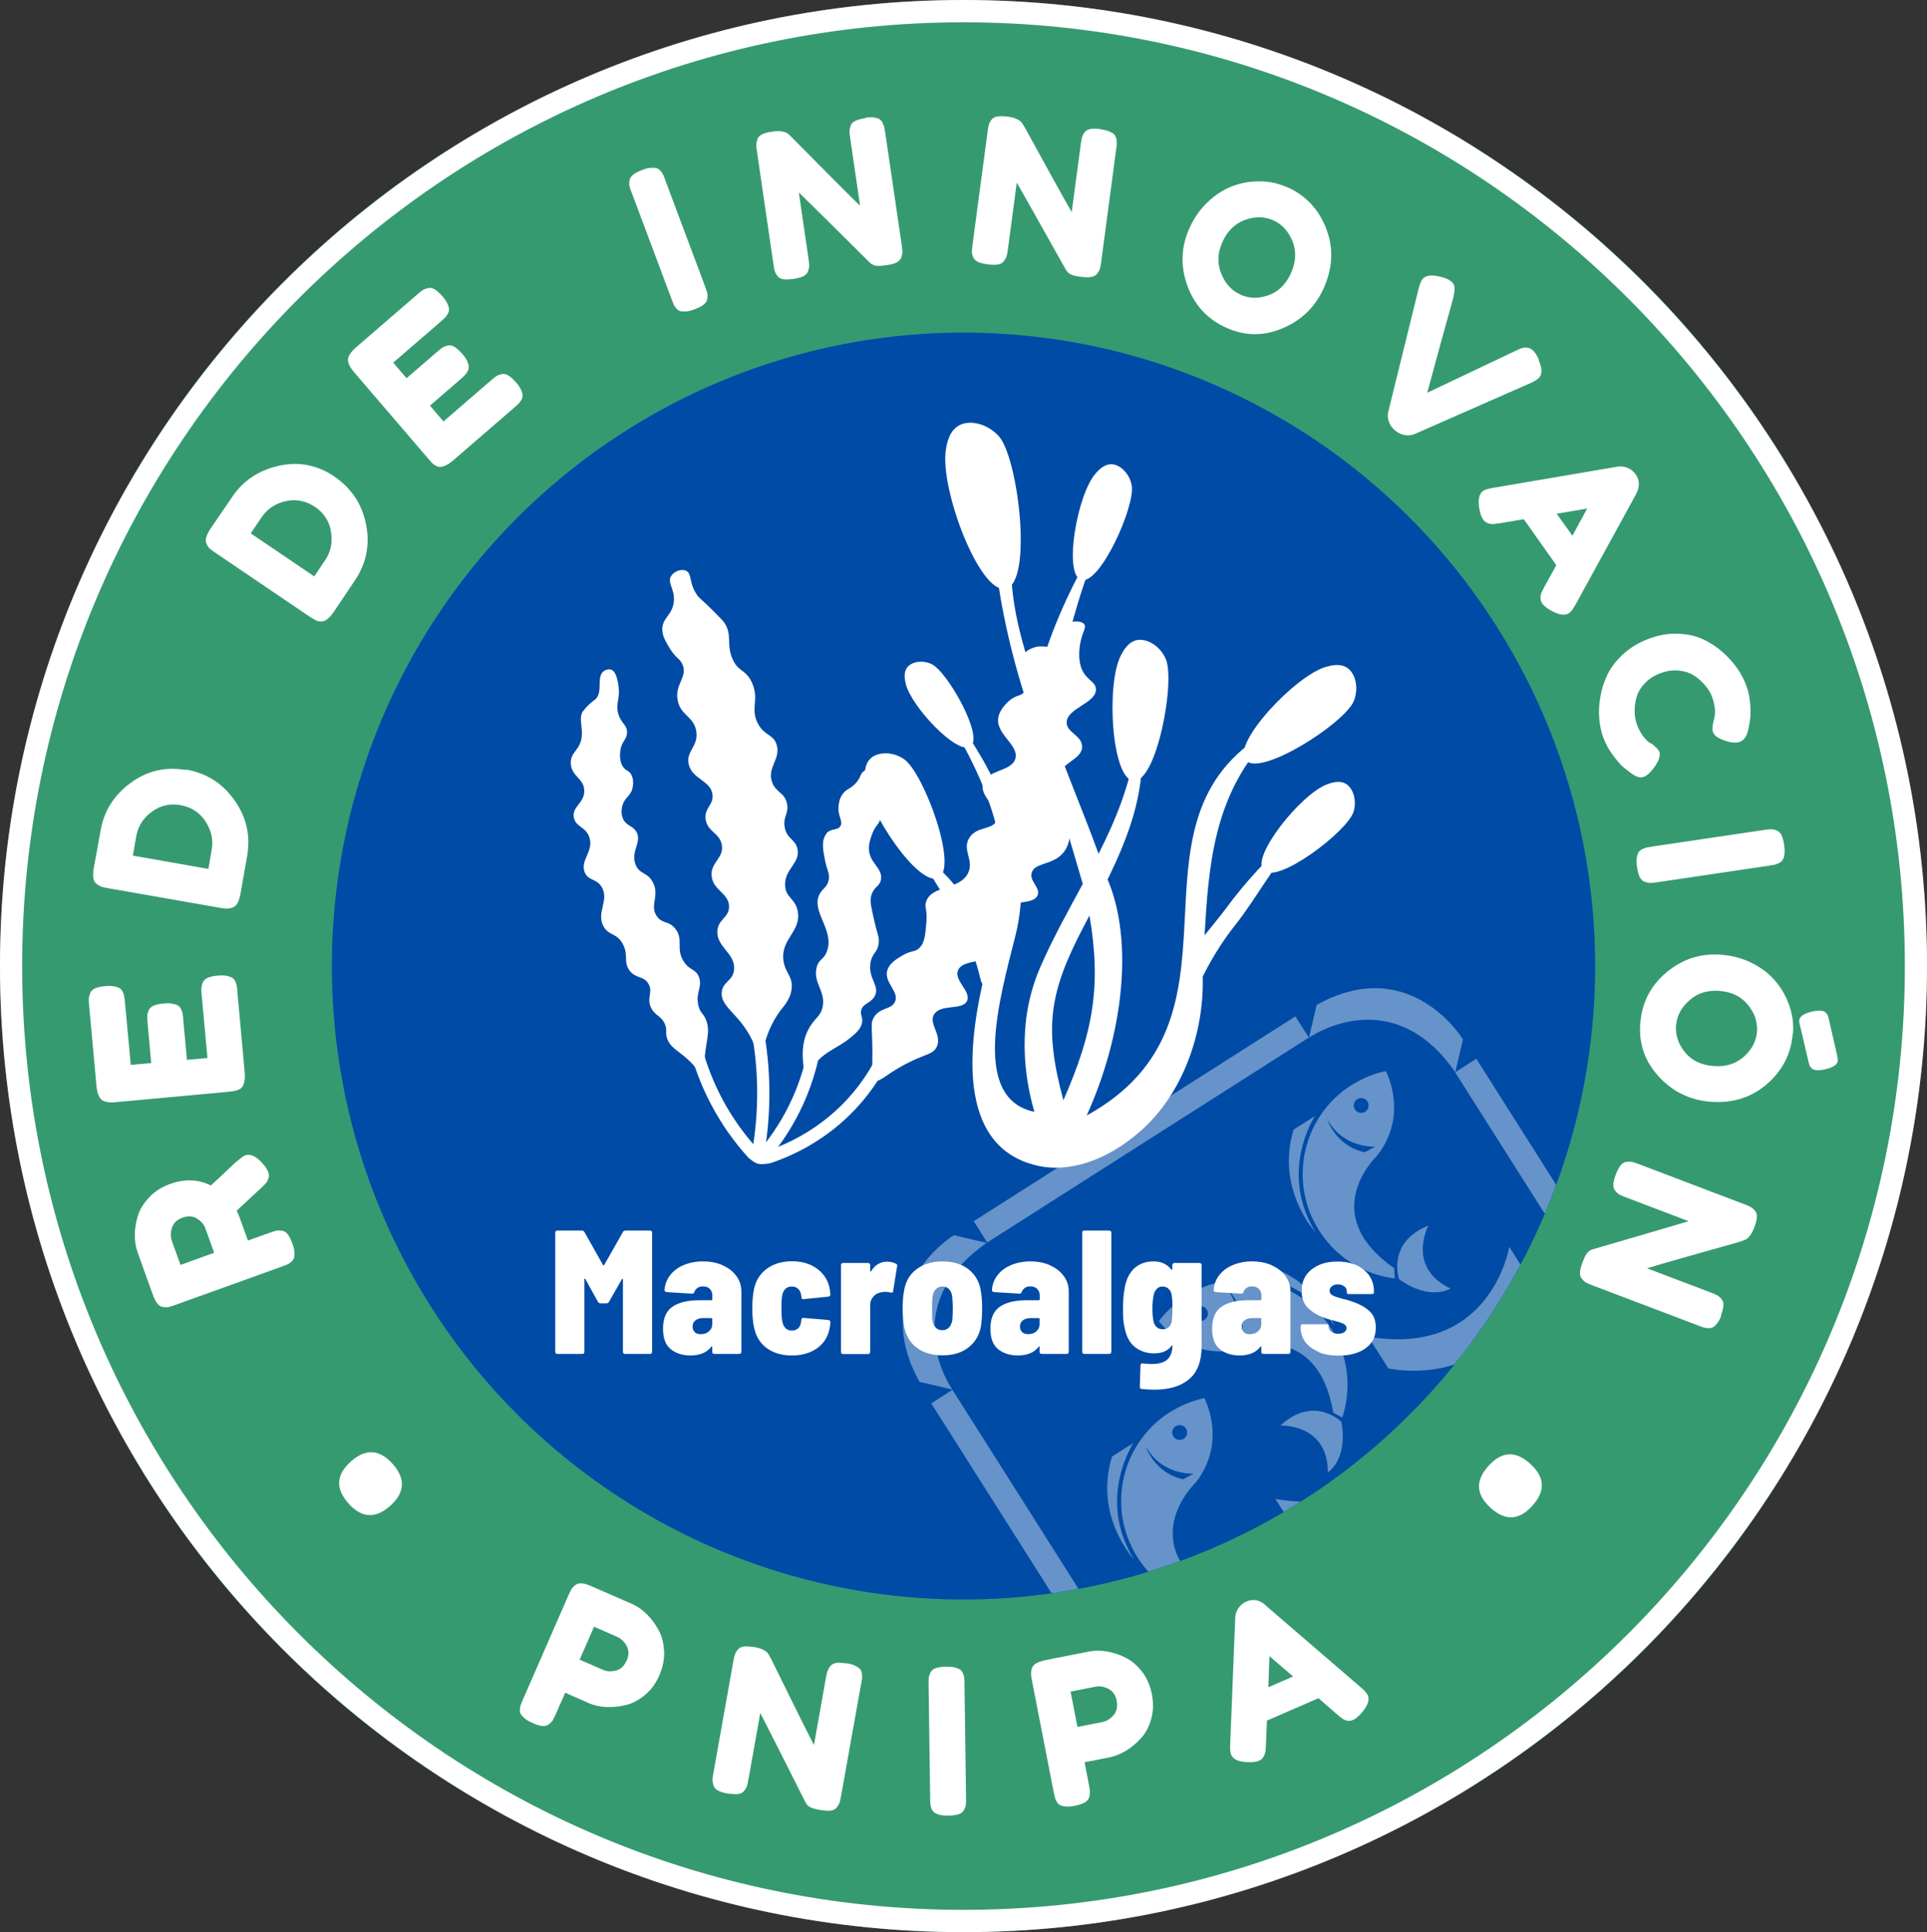 <?xml version="1.0" encoding="UTF-8"?><svg id="Capa_2" xmlns="http://www.w3.org/2000/svg" xmlns:xlink="http://www.w3.org/1999/xlink" viewBox="0 0 137.5 137.84"><rect x="0" y="0" width="137.5" height="137.84" fill="#333333" stroke="none"/><defs><style>.cls-1{fill:#00a397;}.cls-2{fill:#fff;}.cls-3{opacity:.4;}.cls-4{clip-path:url(#clippath);}.cls-5{fill:#369a71;}.cls-6{fill:#004ba5;}</style><clipPath id="clippath"><ellipse class="cls-6" cx="68.75" cy="68.92" rx="45.07" ry="45.19"/></clipPath></defs><g id="Capa_1-2"><g><ellipse class="cls-5" cx="68.75" cy="68.92" rx="68.75" ry="68.92"/><g><g><g><path class="cls-2" d="M16.88,82.88c.28-.25,.49-.41,.63-.46,.35-.12,.74,.05,1.18,.53,.23,.25,.38,.47,.45,.67,.06,.15,.06,.3,.01,.45-.05,.15-.1,.26-.18,.34-.07,.08-.19,.2-.35,.35-.38,.36-.96,.9-1.73,1.61l.18,.41,.62,1.72,1.54-.55c.21-.08,.37-.12,.48-.15,.11-.02,.24-.02,.41,0,.16,.02,.3,.11,.42,.27,.12,.15,.23,.38,.33,.67,.09,.24,.13,.44,.14,.61,0,.17,0,.31-.04,.41-.03,.1-.11,.2-.21,.28s-.2,.15-.29,.18c-.08,.04-.21,.08-.39,.15l-7.56,2.72c-.21,.08-.37,.12-.48,.15s-.25,.02-.41,0c-.16-.02-.3-.11-.42-.27-.12-.15-.23-.38-.33-.67l-1.06-2.95c-.14-.38-.2-.8-.2-1.26,0-.46,.08-.92,.23-1.39,.15-.47,.43-.9,.82-1.31,.4-.41,.89-.72,1.48-.93,1.03-.37,1.99-.33,2.9,.11,.41-.37,1.01-.94,1.81-1.7Zm-1.6,6.49l-.63-1.75c-.09-.26-.29-.49-.58-.68-.29-.19-.65-.21-1.05-.07-.39,.14-.64,.38-.75,.72-.11,.34-.11,.65-.01,.93l.62,1.72,2.41-.87Z"/><path class="cls-2" d="M14.8,75.44l-.41-4.45c-.02-.22-.03-.39-.02-.5s.04-.24,.1-.4c.06-.15,.18-.26,.36-.34,.18-.07,.42-.13,.73-.15,.25-.02,.46-.02,.63,.02s.3,.08,.39,.14c.09,.06,.17,.15,.22,.28,.05,.13,.09,.23,.1,.33,.01,.09,.03,.23,.04,.41l.52,5.72c.02,.25,.02,.46-.02,.63-.03,.17-.08,.3-.14,.39-.06,.09-.15,.17-.28,.22-.13,.06-.23,.09-.33,.1-.09,.01-.23,.03-.41,.05l-8.01,.74c-.49,.05-.83-.02-1.03-.18-.19-.17-.32-.5-.36-1.02l-.52-5.69c-.02-.22-.03-.39-.02-.5,0-.11,.04-.24,.1-.4,.06-.15,.18-.26,.36-.34,.18-.07,.42-.13,.73-.15,.25-.02,.46-.02,.63,.02,.17,.03,.3,.08,.39,.14,.09,.06,.17,.15,.22,.28,.06,.13,.09,.23,.1,.33,.01,.09,.03,.23,.05,.41l.41,4.44,1.46-.13-.26-2.86c-.02-.22-.03-.39-.02-.5,0-.11,.04-.24,.1-.4,.06-.15,.18-.26,.36-.34,.18-.07,.42-.13,.73-.15,.25-.02,.46-.02,.63,.02,.17,.03,.3,.08,.39,.14,.09,.06,.17,.15,.22,.29,.06,.13,.09,.24,.1,.33,.01,.09,.03,.23,.04,.41l.26,2.83,1.46-.13Z"/><path class="cls-2" d="M13.28,54.9c1.44,.25,2.6,.98,3.45,2.19,.86,1.21,1.16,2.54,.9,4l-.46,2.62c-.05,.29-.12,.51-.21,.69-.09,.17-.2,.28-.35,.34-.14,.05-.28,.08-.41,.08-.13,0-.31-.02-.53-.06l-7.93-1.39c-.23-.04-.39-.08-.5-.11-.1-.03-.22-.1-.35-.2-.13-.1-.21-.25-.23-.44-.03-.19-.01-.44,.04-.74,.05-.29,.13-.72,.24-1.31,.11-.59,.19-1.03,.24-1.33,.24-1.38,.95-2.51,2.13-3.38,1.18-.87,2.49-1.18,3.95-.93Zm-.39,2.54c-.76-.13-1.45,.02-2.06,.47-.61,.45-.98,1.03-1.11,1.76l-.24,1.37,5.39,.95,.24-1.39c.12-.69-.03-1.35-.44-1.99-.41-.64-1.01-1.03-1.79-1.17Z"/><path class="cls-2" d="M23.86,34c1.21,.82,1.97,1.96,2.26,3.41,.29,1.45,.02,2.79-.81,4.02l-1.48,2.2c-.16,.24-.32,.42-.47,.54-.15,.12-.3,.17-.45,.17s-.29-.04-.4-.1c-.12-.06-.27-.15-.45-.27l-6.67-4.52c-.19-.13-.33-.23-.41-.3-.08-.07-.16-.18-.23-.33-.08-.15-.09-.31-.03-.5,.05-.18,.17-.41,.34-.66,.16-.24,.41-.61,.75-1.1,.34-.49,.59-.87,.76-1.11,.78-1.16,1.89-1.9,3.32-2.22,1.43-.32,2.76-.06,3.98,.77Zm-1.39,2.16c-.64-.43-1.33-.57-2.07-.41-.74,.16-1.32,.54-1.73,1.15l-.78,1.15,4.53,3.07,.79-1.17c.39-.58,.53-1.24,.41-2-.11-.75-.5-1.35-1.15-1.8Z"/><path class="cls-2" d="M31.64,30.07l3.38-2.92c.17-.15,.3-.25,.39-.31,.09-.06,.22-.11,.38-.15,.16-.04,.32,0,.49,.1,.16,.1,.35,.27,.55,.5,.16,.19,.28,.36,.35,.52,.07,.16,.11,.29,.11,.4,0,.11-.03,.22-.1,.34-.07,.12-.14,.21-.21,.27-.07,.06-.17,.16-.31,.28l-4.34,3.75c-.19,.16-.36,.28-.52,.35-.16,.07-.29,.11-.4,.11-.11,0-.22-.03-.34-.1-.12-.07-.21-.14-.27-.21-.06-.07-.15-.17-.27-.31l-5.25-6.12c-.32-.37-.47-.69-.45-.94,.02-.26,.23-.55,.62-.89l4.32-3.73c.17-.15,.3-.25,.39-.31,.09-.06,.22-.11,.38-.15,.16-.04,.32,0,.49,.1,.16,.1,.35,.27,.55,.5,.16,.19,.28,.36,.35,.52,.07,.16,.11,.29,.11,.4,0,.11-.03,.22-.1,.34-.07,.12-.14,.21-.2,.27-.07,.06-.17,.16-.31,.28l-3.37,2.91,.95,1.11,2.17-1.87c.17-.15,.3-.25,.39-.31,.09-.06,.22-.11,.38-.15,.16-.04,.32,0,.49,.1,.16,.1,.35,.27,.55,.5,.16,.19,.28,.36,.35,.52,.07,.16,.11,.29,.11,.4s-.03,.23-.1,.35c-.07,.12-.14,.21-.21,.28-.07,.06-.17,.16-.31,.28l-2.15,1.86,.95,1.11Z"/><path class="cls-2" d="M45.08,13.77c-.08-.21-.13-.37-.16-.48-.03-.11-.03-.25,0-.41,.02-.16,.11-.3,.26-.42,.15-.12,.37-.23,.66-.34,.23-.09,.44-.14,.61-.15,.17-.01,.31,0,.41,.03,.1,.03,.2,.1,.29,.21,.09,.11,.15,.2,.18,.29,.04,.08,.09,.21,.15,.38l2.83,7.55c.08,.22,.13,.38,.16,.48,.02,.1,.02,.24,0,.4-.02,.16-.11,.3-.26,.42-.15,.12-.37,.23-.66,.34-.24,.09-.44,.14-.61,.15-.17,.01-.31,0-.41-.03-.1-.03-.2-.1-.29-.21-.09-.11-.15-.2-.18-.29-.04-.08-.09-.21-.15-.38l-2.83-7.55Z"/><path class="cls-2" d="M61.73,8.4c.24-.03,.44-.04,.62-.02,.17,.02,.31,.06,.4,.12,.09,.06,.17,.14,.23,.27s.1,.23,.12,.32c.02,.09,.04,.23,.07,.41l1.17,7.97c.03,.23,.05,.4,.05,.51,0,.11-.03,.24-.08,.39-.06,.15-.17,.27-.34,.36-.17,.08-.41,.15-.72,.19-.37,.05-.63,.06-.79,.03-.15-.04-.28-.11-.4-.22-2.57-2.56-4.26-4.22-5.06-5l.69,4.72c.03,.23,.05,.4,.05,.51,0,.11-.03,.24-.08,.39s-.17,.27-.34,.36c-.17,.08-.41,.15-.72,.19-.3,.04-.54,.05-.72,.02-.19-.03-.33-.11-.42-.25-.1-.13-.16-.25-.19-.37s-.06-.28-.09-.5l-1.17-8.01c-.03-.22-.05-.38-.04-.49,0-.11,.03-.23,.08-.38,.05-.14,.16-.26,.34-.34,.17-.08,.41-.15,.72-.19,.27-.04,.49-.04,.66-.02,.17,.03,.3,.07,.38,.12,.08,.05,.18,.14,.3,.26l.08,.08c2.42,2.45,4.03,4.07,4.84,4.85l-.71-4.85c-.03-.22-.05-.38-.04-.49,0-.11,.03-.23,.08-.38,.05-.14,.16-.26,.34-.34,.17-.08,.41-.15,.72-.19Z"/><path class="cls-2" d="M78.56,9.23c.24,.03,.44,.08,.6,.15,.16,.07,.28,.14,.35,.22,.07,.08,.12,.18,.15,.32,.03,.14,.03,.25,.03,.34,0,.09-.02,.23-.05,.41l-1.06,7.98c-.03,.23-.06,.4-.09,.5-.03,.1-.09,.22-.19,.36-.1,.13-.24,.22-.43,.25-.19,.03-.44,.03-.74-.01-.37-.05-.63-.11-.76-.19-.14-.08-.24-.18-.32-.32-1.77-3.16-2.93-5.23-3.5-6.21l-.63,4.73c-.03,.23-.06,.4-.09,.5-.03,.1-.09,.22-.19,.36-.1,.13-.24,.22-.43,.25-.19,.03-.44,.03-.74-.01-.3-.04-.53-.1-.7-.18-.17-.08-.28-.2-.34-.35s-.09-.29-.08-.41c0-.12,.02-.29,.05-.51l1.07-8.03c.03-.22,.06-.38,.09-.49s.09-.22,.18-.34c.09-.12,.23-.2,.42-.24,.19-.03,.44-.03,.74,.01,.27,.04,.48,.09,.64,.17,.16,.08,.27,.15,.33,.22,.06,.07,.13,.18,.22,.33l.06,.1c1.65,3.02,2.76,5.02,3.32,5.99l.65-4.86c.03-.22,.06-.38,.09-.49,.03-.1,.09-.22,.18-.34,.09-.12,.23-.2,.42-.24,.19-.03,.44-.03,.74,.01Z"/><path class="cls-2" d="M91.85,13.35c1.3,.58,2.23,1.56,2.77,2.93,.54,1.37,.49,2.79-.15,4.24-.6,1.35-1.58,2.32-2.93,2.89-1.35,.58-2.69,.57-4-.01-1.37-.61-2.3-1.61-2.81-3-.51-1.39-.46-2.76,.13-4.1,.33-.73,.76-1.36,1.31-1.88,.55-.52,1.14-.9,1.77-1.14,.63-.24,1.29-.35,1.97-.34,.68,0,1.33,.15,1.94,.42Zm-3.35,7.67c.63,.28,1.31,.3,2.02,.04,.71-.25,1.25-.79,1.61-1.6,.35-.8,.38-1.55,.09-2.26-.29-.71-.75-1.21-1.36-1.48-.63-.28-1.31-.29-2.03-.03-.72,.27-1.26,.8-1.61,1.59-.35,.78-.37,1.53-.08,2.24,.29,.72,.74,1.21,1.36,1.49Z"/><path class="cls-2" d="M109.78,25.67c.26,.58,.27,1,.06,1.26-.1,.12-.3,.25-.61,.39l-8.28,3.64c-.22,.09-.45,.12-.7,.08-.25-.04-.46-.14-.64-.28l-.11-.09c-.18-.16-.32-.35-.4-.59-.08-.24-.1-.48-.04-.71l2.17-8.8c.09-.33,.18-.55,.28-.67,.22-.26,.63-.31,1.25-.16,.35,.08,.61,.19,.78,.33,.09,.07,.15,.16,.2,.24,.04,.09,.06,.19,.05,.31,0,.12-.02,.22-.03,.3-.01,.08-.04,.2-.07,.36,0,.02-.11,.38-.3,1.08-.2,.7-.4,1.45-.62,2.24-.22,.79-.42,1.54-.61,2.24-.19,.7-.3,1.1-.32,1.18l6.3-2.99c.18-.09,.32-.15,.44-.19,.11-.04,.24-.05,.38-.04,.14,.01,.27,.07,.39,.17,.17,.14,.32,.38,.46,.71Z"/><path class="cls-2" d="M116.76,35.22l-4.32,7.88c-.17,.32-.33,.53-.46,.63-.28,.2-.7,.16-1.25-.14-.32-.17-.55-.35-.68-.53-.09-.13-.13-.26-.13-.41,0-.15,.03-.27,.07-.37,.05-.1,.12-.24,.22-.44l.84-1.52-2.32-3.28-1.71,.29c-.21,.03-.37,.05-.47,.06-.1,0-.22-.01-.37-.06-.14-.05-.26-.13-.35-.26-.13-.18-.22-.45-.28-.82-.1-.61-.01-1.02,.27-1.22,.13-.1,.38-.17,.74-.23l8.86-1.51c.24-.04,.48-.01,.72,.09,.24,.1,.42,.25,.56,.44,.3,.43,.32,.89,.06,1.38Zm-3.51,1.06l-2.17,.37,1.12,1.57,1.05-1.94Z"/><path class="cls-2" d="M117.81,53.02l.08,.06c.29,.24,.47,.43,.51,.55,.1,.28-.04,.68-.42,1.19-.24,.32-.46,.51-.66,.59-.18,.07-.36,.06-.53-.01-.17-.08-.38-.21-.61-.4-.08-.06-.2-.15-.35-.27-.15-.12-.38-.38-.69-.79-.32-.41-.56-.84-.73-1.31-.15-.4-.25-.84-.29-1.32-.05-.48-.03-1.01,.07-1.57,.09-.57,.27-1.11,.51-1.62,.25-.51,.63-1,1.14-1.47,.51-.46,1.13-.83,1.84-1.09,.7-.26,1.38-.38,2.04-.35,.66,.02,1.25,.15,1.76,.38,.51,.23,.98,.53,1.41,.91,.43,.38,.79,.77,1.07,1.18,.28,.41,.5,.82,.65,1.24,.16,.43,.25,.88,.28,1.37,.03,.49,.02,.87-.03,1.15l-.07,.4c-.04,.2-.08,.36-.11,.47-.04,.11-.1,.23-.19,.35-.09,.12-.2,.21-.34,.26-.23,.08-.51,.08-.84-.01-.62-.17-.98-.4-1.08-.68-.06-.16-.05-.43,.04-.8,.17-.5,.13-1.06-.1-1.7-.1-.28-.26-.55-.48-.81-.21-.26-.47-.49-.77-.7-.3-.2-.67-.33-1.1-.38-.43-.05-.87,.01-1.32,.18-.46,.17-.84,.41-1.14,.73-.3,.32-.49,.65-.59,1.01-.1,.36-.14,.7-.13,1.04,.01,.34,.07,.64,.17,.91,.1,.28,.24,.53,.4,.76,.16,.22,.3,.37,.42,.46l.18,.12Z"/><path class="cls-2" d="M125.86,59.21c.22-.03,.39-.05,.5-.05,.11,0,.25,.02,.4,.08,.15,.06,.27,.17,.36,.34,.08,.17,.15,.41,.19,.72,.04,.25,.04,.46,.02,.63-.02,.17-.06,.3-.12,.4-.05,.1-.14,.18-.27,.24-.12,.06-.23,.1-.32,.12-.09,.02-.23,.04-.41,.07l-7.96,1.18c-.23,.03-.4,.05-.5,.05-.11,0-.24-.03-.39-.08-.15-.06-.27-.17-.36-.34-.08-.17-.15-.41-.19-.72-.04-.25-.04-.46-.02-.63,.02-.17,.06-.3,.12-.4,.05-.1,.14-.17,.27-.24,.12-.06,.23-.1,.32-.12,.09-.02,.23-.04,.41-.07l7.96-1.18Z"/><path class="cls-2" d="M127.92,73.72c-.11,1.43-.71,2.63-1.82,3.6-1.11,.97-2.45,1.4-4.03,1.28-1.47-.11-2.71-.71-3.7-1.79-1-1.08-1.44-2.34-1.33-3.78,.11-1.5,.74-2.72,1.87-3.66,1.14-.95,2.43-1.37,3.9-1.26,.8,.06,1.54,.26,2.21,.6,.68,.34,1.23,.77,1.67,1.29,.44,.52,.76,1.1,.99,1.75,.22,.65,.31,1.3,.26,1.97Zm-8.33-.58c-.05,.69,.16,1.34,.64,1.93,.48,.59,1.16,.92,2.05,.98,.87,.07,1.58-.16,2.16-.67,.57-.51,.88-1.11,.93-1.78,.05-.69-.17-1.34-.66-1.93-.49-.59-1.17-.92-2.04-.98-.85-.06-1.56,.16-2.13,.68-.58,.51-.89,1.11-.94,1.78Zm8.86,.11h0v-.04c-.06-.2-.07-.33-.07-.4,.02-.29,.32-.5,.9-.64,.24-.06,.45-.08,.63-.07,.14,.01,.26,.05,.34,.12s.14,.14,.17,.22c.03,.08,.06,.19,.09,.33l.56,2.44c.05,.26,.07,.4,.07,.44-.02,.29-.32,.5-.9,.63-.24,.06-.44,.08-.61,.07-.14-.01-.26-.05-.34-.12-.08-.07-.14-.14-.17-.22s-.06-.19-.09-.33l-.57-2.43Z"/><path class="cls-2" d="M122.83,93.84c-.09,.23-.18,.41-.29,.55-.11,.14-.2,.24-.3,.29-.09,.05-.21,.08-.34,.07s-.25-.02-.34-.05c-.09-.03-.22-.07-.39-.14l-7.51-2.85c-.22-.08-.37-.15-.47-.2-.09-.05-.2-.14-.3-.26-.11-.12-.16-.28-.15-.47,.01-.19,.07-.43,.18-.72,.13-.35,.25-.59,.36-.7,.11-.12,.23-.2,.39-.24,3.48-1.01,5.75-1.68,6.82-2l-4.45-1.69c-.22-.08-.37-.15-.47-.2-.09-.05-.2-.14-.3-.26-.11-.12-.16-.28-.15-.47,.01-.19,.07-.43,.18-.72,.11-.28,.22-.49,.33-.64,.12-.15,.26-.23,.42-.25,.16-.02,.3-.02,.41,0,.11,.03,.27,.08,.48,.16l7.55,2.87c.21,.08,.36,.15,.45,.2s.19,.14,.29,.26c.1,.12,.15,.27,.13,.46-.01,.19-.07,.43-.18,.72-.1,.25-.2,.45-.31,.59-.11,.14-.21,.23-.29,.27-.08,.04-.21,.09-.37,.14l-.11,.04c-3.31,.93-5.5,1.55-6.58,1.88l4.58,1.74c.21,.08,.36,.15,.45,.2,.09,.06,.19,.14,.29,.26,.1,.12,.15,.27,.13,.46-.01,.19-.07,.43-.18,.72Z"/><path class="cls-2" d="M109.34,107.42c-.94,1.05-1.94,1.1-2.98,.15-1.05-.95-1.1-1.94-.15-2.99,.94-1.05,1.94-1.1,2.98-.15,1.05,.95,1.1,1.94,.15,2.99Z"/><path class="cls-2" d="M24.87,107.26c-.94-1.05-.89-2.05,.16-2.99,1.05-.94,2.04-.89,2.98,.16,.94,1.05,.89,2.05-.16,2.99-1.05,.94-2.04,.89-2.98-.16Z"/></g><g><path class="cls-2" d="M47.39,117.79c.02,.57-.09,1.14-.34,1.72-.25,.58-.59,1.05-1.03,1.41-.43,.36-.89,.61-1.37,.72-.48,.12-.95,.16-1.41,.14-.46-.03-.88-.12-1.25-.29l-1.66-.73-.66,1.5c-.09,.2-.16,.35-.22,.45-.06,.1-.15,.2-.28,.3-.13,.1-.29,.14-.48,.12s-.43-.09-.71-.22c-.23-.1-.41-.21-.54-.32-.13-.11-.22-.21-.28-.31s-.07-.21-.06-.35,.03-.25,.07-.34c.03-.09,.09-.21,.16-.38l3.22-7.38c.09-.2,.16-.35,.22-.45,.06-.1,.15-.2,.28-.3,.13-.1,.29-.14,.48-.12,.19,.02,.43,.09,.71,.22l2.84,1.24c.37,.16,.72,.4,1.05,.72,.33,.32,.61,.69,.85,1.13,.24,.43,.37,.93,.4,1.5Zm-2.67,.68c.17-.38,.16-.73,0-1.04-.17-.31-.39-.53-.67-.65l-1.66-.73-1.03,2.35,1.67,.73c.27,.12,.57,.13,.91,.05,.34-.08,.6-.32,.77-.72Z"/><path class="cls-2" d="M60.44,118.66c.24,.04,.44,.1,.59,.18,.16,.08,.27,.16,.34,.24,.07,.08,.11,.19,.13,.33,.02,.14,.02,.25,.01,.34-.01,.09-.03,.23-.07,.41l-1.42,7.93c-.04,.23-.08,.39-.11,.5-.03,.1-.1,.22-.2,.35-.1,.13-.25,.21-.44,.23-.19,.02-.44,0-.74-.04-.37-.07-.62-.14-.75-.22-.13-.08-.24-.19-.31-.34-1.63-3.24-2.7-5.36-3.22-6.36l-.84,4.7c-.04,.23-.08,.39-.11,.5-.03,.1-.1,.22-.2,.35-.1,.13-.25,.21-.44,.23-.19,.02-.44,0-.74-.04-.29-.05-.52-.12-.69-.21-.17-.09-.27-.21-.32-.37-.05-.16-.07-.29-.07-.41,0-.12,.03-.28,.07-.5l1.42-7.97c.04-.22,.08-.38,.12-.48,.04-.1,.1-.21,.2-.33,.09-.12,.24-.19,.43-.22,.19-.02,.44,0,.74,.04,.27,.05,.48,.11,.63,.19,.16,.08,.26,.16,.32,.23,.06,.07,.12,.19,.2,.34l.06,.1c1.52,3.09,2.53,5.14,3.05,6.13l.86-4.83c.04-.22,.08-.38,.12-.48,.04-.1,.1-.21,.2-.33s.24-.19,.43-.22c.19-.03,.44,0,.74,.04Z"/><path class="cls-2" d="M66.26,120.2c0-.22,0-.39,.01-.5,.01-.11,.06-.24,.13-.39,.08-.15,.2-.25,.39-.31,.18-.06,.43-.09,.74-.1,.25,0,.46,.02,.62,.06,.16,.05,.29,.1,.38,.17s.15,.16,.2,.29c.05,.13,.07,.24,.08,.33s.01,.23,.01,.41l.11,8.07c0,.23,0,.4-.01,.51s-.06,.23-.13,.38c-.08,.15-.2,.25-.39,.31-.18,.06-.43,.09-.74,.1-.25,0-.46-.02-.62-.06-.16-.05-.29-.1-.38-.17-.09-.07-.15-.16-.2-.29-.05-.13-.07-.24-.08-.33,0-.09-.01-.23-.01-.41l-.11-8.07Z"/><path class="cls-2" d="M81.49,119.25c.34,.46,.58,.99,.7,1.61,.12,.62,.11,1.2-.04,1.75-.15,.55-.39,1.01-.71,1.37-.33,.37-.69,.67-1.08,.91-.4,.24-.79,.4-1.19,.48l-1.78,.35,.31,1.61c.04,.22,.07,.38,.07,.5,0,.11-.01,.25-.06,.4-.05,.16-.16,.28-.33,.37-.17,.09-.4,.17-.71,.23-.25,.05-.45,.06-.62,.05-.17-.02-.3-.05-.4-.1-.1-.05-.18-.13-.25-.25s-.11-.22-.13-.31c-.02-.09-.05-.22-.09-.4l-1.54-7.9c-.04-.22-.07-.38-.07-.5,0-.11,.01-.25,.06-.4,.05-.16,.16-.28,.33-.37,.17-.09,.4-.17,.71-.23l3.04-.6c.4-.08,.82-.08,1.27,0,.45,.07,.9,.22,1.34,.44,.44,.22,.83,.56,1.18,1.01Zm-1.81,2.08c-.08-.41-.28-.69-.59-.85-.32-.16-.62-.21-.92-.15l-1.78,.35,.49,2.52,1.79-.35c.28-.06,.54-.21,.78-.48,.23-.26,.31-.61,.23-1.03Z"/><path class="cls-2" d="M90.27,114.5l6.81,5.86c.28,.24,.45,.43,.52,.58,.14,.32,0,.72-.39,1.2-.24,.28-.45,.47-.66,.56-.14,.06-.28,.08-.43,.05s-.26-.08-.35-.15c-.09-.07-.21-.17-.38-.31l-1.31-1.14-3.68,1.6-.07,1.74c-.01,.22-.02,.37-.04,.48-.01,.1-.06,.22-.13,.35-.07,.13-.18,.23-.32,.29-.2,.09-.49,.12-.85,.1-.62-.02-1-.2-1.14-.52-.07-.15-.09-.41-.07-.78l.36-9c0-.25,.09-.48,.23-.69,.15-.21,.33-.36,.55-.46,.48-.21,.93-.13,1.36,.23Zm.31,3.66l-.08,2.21,1.77-.77-1.68-1.44Z"/></g></g><ellipse class="cls-1" cx="68.75" cy="68.92" rx="45.07" ry="45.19"/><g><ellipse class="cls-6" cx="68.75" cy="68.92" rx="45.07" ry="45.19"/><g class="cls-4"><g class="cls-3"><path class="cls-2" d="M99.83,91.26s-.92-2.61,2.09-3.83c0,0-1.58,3.01,1.58,4.49,0,0-1.44,.94-3.67-.66Z"/><path class="cls-2" d="M93.84,79.6s-2.66,3.98,.04,8.33c0,0-2.89-3.09-1.57-7.35l1.53-.97Z"/><path class="cls-2" d="M96.43,77.41c-3.49,2.22-4.53,6.87-2.31,10.37,1.25,1.97,3.26,3.16,5.4,3.43l-.04-.74s-.07-.05-.1-.07c-5.45-3.89-1.12-7.95-1.12-7.95,2.31-2.95,.62-6.04,.62-6.04-.85,.18-1.68,.52-2.45,1.01Zm.94,4.79c-2.07-.44-2.67-2.36-2.67-2.36,1.17,2.13,3.43,1.96,3.43,1.96l-.76,.41Zm.22-3.08c-.14,.26-.46,.35-.72,.21-.26-.14-.35-.46-.21-.72,.14-.26,.46-.35,.72-.21,.26,.14,.35,.46,.21,.72Z"/><path class="cls-2" d="M107.69,88.95s-1.27,7.89-10.06,6.41l1.43,2.26s7.82,1.81,10.06-6.41l-1.43-2.26Z"/><path class="cls-2" d="M95.71,101.43s-1.96-1.94-4.35,.27c0,0,3.39-.16,3.39,3.34,0,0,1.46-.91,.96-3.61Z"/><path class="cls-2" d="M87.72,91.03s4.73-.72,7.5,3.57c0,0-1.56-3.94-5.97-4.54l-1.53,.97Z"/><path class="cls-2" d="M84.64,92.46c-.77,.49-1.43,1.1-1.95,1.79,0,0,2.07,2.85,5.72,2,0,0,5.5-2.2,6.7,4.4,0,.04,.02,.08,.02,.13l.65,.35c.67-2.06,.45-4.39-.8-6.36-2.22-3.5-6.85-4.54-10.35-2.31Zm1.55,1.22c.02,.29-.21,.55-.5,.56-.29,.02-.54-.21-.56-.5-.02-.29,.2-.55,.5-.56,.29-.02,.54,.21,.56,.5Zm2.37,1.67l-.69,.52s1.12-1.98-.31-3.94c0,0,1.48,1.36,1,3.43Z"/><path class="cls-2" d="M86.88,114.6s-.92-2.61,2.09-3.83c0,0-1.58,3.01,1.58,4.49,0,0-1.44,.94-3.67-.66Z"/><path class="cls-2" d="M80.88,102.93s-2.66,3.98,.04,8.33c0,0-2.89-3.09-1.57-7.35l1.53-.97Z"/><path class="cls-2" d="M83.48,100.74c-3.5,2.23-4.53,6.87-2.31,10.37,1.25,1.97,3.26,3.16,5.4,3.43l-.04-.74s-.07-.05-.1-.07c-5.45-3.89-1.12-7.95-1.12-7.95,2.31-2.95,.62-6.04,.62-6.04-.85,.18-1.68,.52-2.45,1.01Zm.94,4.79c-2.07-.44-2.67-2.36-2.67-2.36,1.17,2.13,3.43,1.96,3.43,1.96l-.76,.41Zm.22-3.08c-.14,.26-.46,.35-.72,.21-.26-.14-.35-.47-.21-.72,.14-.26,.46-.35,.72-.21,.26,.14,.35,.47,.21,.72Z"/><path class="cls-2" d="M101.07,100.53s-1.27,7.89-10.06,6.41l1.43,2.26s7.82,1.81,10.06-6.41"/><path class="cls-2" d="M111.14,94.12s-1.27,7.89-10.06,6.41l1.43,2.26s7.82,1.81,10.06-6.41l-1.43-2.26Z"/><path class="cls-2" d="M104.25,105.85s-1.27,7.89-10.06,6.41l1.43,2.26s7.82,1.81,10.06-6.41"/><path class="cls-2" d="M114.32,99.44s-1.27,7.89-10.06,6.41l1.43,2.26s7.82,1.81,10.06-6.41l-1.43-2.26Z"/><path class="cls-2" d="M94.19,112.26s-1.28,7.89-10.07,6.41l1.43,2.26s7.82,1.81,10.07-6.41"/><path class="cls-2" d="M118.4,99.51s4.13,5.87-2.45,10.46l2.34,.55s6.17-3.76,2.45-10.46l-2.34-.55Z"/><polygon class="cls-2" points="105.34 75.53 103.83 76.5 118.41 99.5 119.92 98.54 105.34 75.53"/><path class="cls-2" d="M93.4,74.03s5.86-4.14,10.44,2.46l.55-2.34s-3.75-6.18-10.44-2.46l-.55,2.34Z"/><polygon class="cls-2" points="69.48 87.12 70.44 88.64 93.39 74.02 92.43 72.51 69.48 87.12"/><path class="cls-2" d="M67.95,99.13s-4.13-5.87,2.45-10.46l-2.34-.55s-6.17,3.76-2.45,10.46l2.34,.55Z"/><polygon class="cls-2" points="81.03 123.12 82.54 122.16 67.96 99.15 66.45 100.12 81.03 123.12"/><g><path class="cls-2" d="M92.99,124.61s-5.86,4.14-10.44-2.46l-.55,2.34s3.75,6.18,10.44,2.46l.55-2.34Z"/><polygon class="cls-2" points="116.9 111.5 115.94 109.99 92.99 124.6 93.95 126.12 116.9 111.5"/></g></g></g></g><path class="cls-2" d="M68.75,137.84C30.84,137.84,0,106.92,0,68.92S30.84,0,68.75,0s68.75,30.92,68.75,68.92-30.84,68.92-68.75,68.92ZM68.75,1.59C31.71,1.59,1.58,31.79,1.58,68.92s30.13,67.33,67.17,67.33,67.17-30.21,67.17-67.33S105.78,1.59,68.75,1.59Z"/><g><path class="cls-2" d="M39.66,96.55s-.04-.06-.04-.11v-8.5s.01-.08,.04-.11,.06-.04,.11-.04h1.74c.08,0,.15,.03,.19,.1l1.33,2.36s.05,.04,.08,0l1.34-2.36c.04-.07,.1-.1,.19-.1h1.74s.08,.02,.11,.04,.04,.06,.04,.11v8.5s-.01,.08-.04,.11-.06,.04-.11,.04h-1.78s-.08-.01-.11-.04-.04-.06-.04-.11v-5.16s0-.05-.03-.05-.03,.01-.05,.04l-.92,1.61c-.04,.07-.1,.1-.19,.1h-.4c-.08,0-.15-.03-.19-.1l-.9-1.63s-.03-.04-.05-.04-.02,.02-.02,.05v5.18s-.01,.08-.04,.11-.06,.04-.11,.04h-1.78s-.08-.01-.11-.04Z"/><path class="cls-2" d="M51.56,90.27c.42,.18,.75,.44,.98,.76,.24,.32,.36,.69,.36,1.1v4.31s-.01,.08-.04,.11-.06,.04-.11,.04h-1.78s-.08-.01-.11-.04-.04-.06-.04-.11v-.35s0-.04-.02-.04c-.02,0-.03,0-.05,.03-.3,.4-.79,.61-1.46,.62-.58,0-1.05-.15-1.42-.44-.37-.29-.56-.78-.56-1.47,0-.73,.22-1.25,.66-1.56s1.08-.47,1.93-.47h.87s.06-.02,.06-.06v-.28c0-.19-.06-.35-.18-.47-.12-.12-.29-.18-.5-.18-.15,0-.28,.04-.38,.11-.1,.07-.18,.17-.22,.28-.02,.09-.08,.13-.16,.13l-1.82-.11c-.1-.02-.15-.06-.15-.14,.02-.4,.16-.76,.4-1.07s.56-.55,.97-.72c.41-.17,.86-.26,1.36-.26,.54,0,1.01,.09,1.43,.28Zm-.98,4.71c.16-.13,.24-.3,.24-.51v-.38s-.02-.06-.06-.06h-.56c-.24,0-.43,.05-.57,.16-.14,.1-.21,.25-.21,.45,0,.17,.05,.3,.16,.4,.1,.1,.24,.14,.42,.14,.23,0,.42-.06,.58-.19Z"/><path class="cls-2" d="M54.68,96.15c-.48-.36-.77-.87-.89-1.52-.08-.38-.11-.81-.11-1.31s.04-.91,.11-1.31c.12-.62,.42-1.11,.9-1.48,.48-.36,1.09-.55,1.82-.55s1.31,.18,1.79,.53c.48,.35,.79,.83,.9,1.42,.02,.08,.03,.22,.05,.4v.03c0,.08-.05,.12-.14,.14l-1.77,.18h-.04c-.06,0-.1-.03-.11-.1v-.08l-.04-.2c-.04-.16-.12-.29-.23-.38-.11-.1-.26-.14-.43-.14-.35,0-.57,.2-.67,.59-.04,.21-.06,.53-.06,.96,0,.47,.02,.81,.08,1.02,.04,.18,.12,.31,.23,.42s.25,.15,.43,.15c.19,0,.34-.05,.45-.16,.11-.1,.18-.24,.2-.41,.02-.08,.03-.15,.03-.19,.02-.11,.07-.16,.16-.14l1.77,.15c.1,.02,.15,.07,.14,.16,0,.08,0,.17-.03,.29-.09,.65-.38,1.16-.87,1.53-.49,.36-1.1,.55-1.84,.55s-1.35-.18-1.83-.55Z"/><path class="cls-2" d="M63.95,90.16c.06,.04,.08,.1,.06,.19l-.28,1.76c0,.09-.07,.13-.18,.1-.13-.03-.26-.05-.38-.05-.14,0-.26,.02-.36,.05-.2,.04-.37,.14-.51,.31s-.21,.36-.21,.6v3.33s-.01,.08-.04,.11-.06,.04-.11,.04h-1.78s-.08-.01-.11-.04-.04-.06-.04-.11v-6.2s.01-.08,.04-.11c.03-.03,.06-.04,.11-.04h1.78s.08,.02,.11,.04c.03,.03,.04,.07,.04,.11v.4s0,.05,.03,.06c.02,0,.03,0,.04-.02,.27-.45,.65-.68,1.15-.68,.23,0,.44,.05,.63,.15Z"/><path class="cls-2" d="M65.36,96.11c-.48-.39-.77-.93-.87-1.62-.05-.33-.08-.71-.08-1.16,0-.49,.03-.89,.09-1.19,.09-.66,.38-1.19,.87-1.57s1.11-.58,1.88-.58,1.39,.19,1.88,.58c.48,.39,.77,.91,.86,1.56,.06,.32,.09,.72,.09,1.19,0,.39-.02,.77-.06,1.13-.09,.7-.38,1.24-.87,1.64-.48,.4-1.12,.6-1.89,.6s-1.41-.19-1.89-.58Zm2.35-1.4c.12-.13,.2-.3,.24-.52,.02-.28,.04-.57,.04-.87,0-.22-.02-.5-.05-.85-.03-.22-.11-.39-.23-.51s-.27-.18-.46-.18-.35,.06-.47,.19c-.12,.13-.2,.29-.23,.5-.03,.18-.04,.46-.04,.85s0,.69,.02,.87c.04,.22,.12,.39,.24,.52s.28,.19,.47,.19,.34-.06,.46-.19Z"/><path class="cls-2" d="M74.92,90.27c.42,.18,.75,.44,.98,.76,.24,.32,.36,.69,.36,1.1v4.31s-.01,.08-.04,.11-.06,.04-.11,.04h-1.78s-.08-.01-.11-.04-.04-.06-.04-.11v-.35s0-.04-.02-.04c-.02,0-.03,0-.05,.03-.3,.4-.79,.61-1.46,.62-.58,0-1.05-.15-1.42-.44-.37-.29-.56-.78-.56-1.47,0-.73,.22-1.25,.66-1.56s1.08-.47,1.93-.47h.87s.06-.02,.06-.06v-.28c0-.19-.06-.35-.18-.47-.12-.12-.29-.18-.5-.18-.15,0-.28,.04-.38,.11-.1,.07-.18,.17-.22,.28-.02,.09-.08,.13-.16,.13l-1.82-.11c-.1-.02-.15-.06-.15-.14,.02-.4,.16-.76,.4-1.07s.56-.55,.97-.72c.41-.17,.86-.26,1.36-.26,.54,0,1.01,.09,1.43,.28Zm-.98,4.71c.16-.13,.24-.3,.24-.51v-.38s-.02-.06-.06-.06h-.56c-.24,0-.43,.05-.57,.16-.14,.1-.21,.25-.21,.45,0,.17,.05,.3,.16,.4,.1,.1,.24,.14,.42,.14,.23,0,.42-.06,.58-.19Z"/><path class="cls-2" d="M77.26,96.55s-.04-.06-.04-.11v-8.5s.01-.08,.04-.11,.06-.04,.11-.04h1.78s.08,.02,.11,.04c.03,.03,.04,.06,.04,.11v8.5s-.02,.08-.04,.11c-.03,.03-.06,.04-.11,.04h-1.78s-.08-.01-.11-.04Z"/><path class="cls-2" d="M83.7,90.14s.06-.04,.11-.04h1.78s.08,.02,.11,.04c.03,.03,.04,.07,.04,.11v5.8c0,1.05-.29,1.83-.88,2.33-.59,.51-1.42,.76-2.5,.76-.32,0-.61-.02-.88-.05-.1,0-.15-.05-.15-.15l.05-1.53c0-.11,.05-.16,.16-.14,.23,.02,.43,.04,.63,.04,.52,0,.9-.11,1.13-.33,.24-.22,.36-.56,.36-1.03l-.09,.1c-.28,.34-.69,.5-1.22,.5s-1.02-.16-1.39-.47c-.38-.31-.62-.79-.73-1.44-.07-.23-.1-.67-.1-1.32,0-.23,.01-.48,.03-.75s.05-.46,.08-.6c0-.02,.01-.04,.01-.08,.1-.6,.33-1.06,.68-1.4,.36-.33,.81-.5,1.37-.5s.97,.19,1.27,.57c.02,.03,.03,.03,.05,.03s.03-.03,.03-.05v-.29s.01-.08,.04-.11Zm-.04,3.18c0-.41-.02-.73-.06-.96-.03-.18-.11-.32-.22-.42-.11-.1-.26-.16-.43-.16-.16,0-.29,.05-.4,.16-.1,.1-.18,.24-.22,.41-.07,.31-.1,.64-.1,.98s.02,.67,.08,.94c.04,.18,.12,.31,.23,.41,.11,.1,.25,.15,.42,.15,.18,0,.32-.05,.43-.15s.19-.24,.22-.41c.03-.24,.05-.56,.05-.96Z"/><path class="cls-2" d="M90.74,90.27c.42,.18,.75,.44,.98,.76,.24,.32,.36,.69,.36,1.1v4.31s-.01,.08-.04,.11-.06,.04-.11,.04h-1.78s-.08-.01-.11-.04-.04-.06-.04-.11v-.35s0-.04-.02-.04c-.02,0-.03,0-.05,.03-.3,.4-.79,.61-1.46,.62-.58,0-1.05-.15-1.42-.44-.37-.29-.56-.78-.56-1.47,0-.73,.22-1.25,.66-1.56s1.08-.47,1.93-.47h.87s.06-.02,.06-.06v-.28c0-.19-.06-.35-.18-.47-.12-.12-.29-.18-.5-.18-.15,0-.28,.04-.38,.11-.1,.07-.18,.17-.22,.28-.02,.09-.08,.13-.16,.13l-1.82-.11c-.1-.02-.15-.06-.15-.14,.02-.4,.16-.76,.4-1.07s.56-.55,.97-.72c.41-.17,.86-.26,1.36-.26,.54,0,1.01,.09,1.43,.28Zm-.98,4.71c.16-.13,.24-.3,.24-.51v-.38s-.02-.06-.06-.06h-.56c-.24,0-.43,.05-.57,.16-.14,.1-.21,.25-.21,.45,0,.17,.05,.3,.16,.4,.1,.1,.24,.14,.42,.14,.23,0,.42-.06,.58-.19Z"/><path class="cls-2" d="M94.09,96.44c-.41-.17-.73-.4-.95-.7-.22-.3-.33-.64-.33-1.02v-.1s.01-.08,.04-.11,.06-.04,.11-.04h1.69c.1,0,.15,.02,.15,.08v.09c0,.15,.07,.27,.2,.37,.13,.1,.3,.14,.5,.14,.18,0,.32-.04,.42-.11,.1-.08,.16-.17,.16-.29,0-.13-.07-.24-.21-.31-.14-.07-.36-.14-.67-.22-.33-.08-.6-.16-.81-.25-.44-.17-.79-.39-1.08-.68s-.43-.68-.43-1.19c0-.65,.23-1.16,.7-1.53,.47-.38,1.09-.57,1.86-.57s1.42,.2,1.89,.6c.48,.4,.71,.92,.71,1.58,0,.09-.05,.14-.15,.14h-1.64c-.1,0-.15-.03-.15-.1v-.1c0-.14-.06-.26-.18-.35s-.27-.14-.45-.14-.32,.04-.43,.13c-.11,.08-.17,.19-.17,.31,0,.16,.08,.28,.23,.35,.15,.08,.4,.16,.75,.25,.2,.04,.38,.09,.54,.15,.54,.18,.98,.4,1.3,.69,.32,.28,.48,.68,.48,1.2,0,.63-.24,1.12-.72,1.47-.48,.35-1.13,.53-1.94,.53-.54,0-1.02-.08-1.43-.25Z"/></g><g><path class="cls-2" d="M71.76,42c-1.85,.42-4.74-7.19-4.26-9.96,.07-.4,.22-1.29,.91-1.68,.74-.43,2.02-.17,2.86,.76,1.4,1.56,2.44,10.43,.5,10.88"/><path class="cls-2" d="M77.14,41.37c-1.27-.42-.28-6.06,1.01-7.56,.19-.22,.6-.7,1.15-.69,.6,0,1.28,.63,1.45,1.49,.29,1.45-2.28,7.19-3.62,6.76"/><path class="cls-2" d="M80.89,55.71c-1.57-.12-1.98-6.86-.92-8.93,.15-.3,.49-.96,1.13-1.11,.69-.15,1.64,.36,2.07,1.31,.73,1.58-.64,8.86-2.29,8.73"/><path class="cls-2" d="M88.87,54.22c-.96-1.2,3.55-6.01,5.73-6.64,.31-.09,1.01-.29,1.54,.07,.57,.39,.84,1.41,.46,2.36-.64,1.58-6.72,5.48-7.73,4.21"/><path class="cls-2" d="M90.16,62.1c-.92-.98,2.67-5.45,4.52-6.14,.27-.1,.86-.32,1.34-.05,.52,.3,.82,1.17,.56,2.01-.45,1.41-5.46,5.2-6.42,4.17"/><path class="cls-2" d="M69.25,53.25c-.92,.66-4.26-2.86-4.63-4.5-.05-.24-.17-.76,.11-1.13,.31-.41,1.07-.56,1.75-.24,1.13,.54,3.74,5.18,2.77,5.87"/><path class="cls-2" d="M66.96,62.63c-1.38,.69-5.09-4.76-5.24-7.03-.02-.33-.07-1.05,.4-1.49,.5-.48,1.56-.52,2.39,.05,1.4,.96,3.9,7.75,2.45,8.47"/><path class="cls-2" d="M92.39,59.5c-1.83,1.6-3.48,3.36-4.92,5.32-.43,.58-.98,1.23-1.52,1.91,.29-4.97,.65-9.81,4.33-13.91,.16-.18-.05-.49-.27-.35-10.4,6.64-.09,20.3-12.47,27.11,2.66-5.86,3.34-12.53,1.49-16.84,1.46-2.97,2.65-6.09,2.43-9.42-.01-.23-.38-.31-.42-.06-.44,2.84-1.46,5.29-2.65,7.65-1.21-3.29-2.62-6.6-3.63-9.52,.33-.52,1.38-6.95,3.3-11.66,.08-.2-.24-.33-.34-.14-1.55,2.79-3.04,6.03-3.77,9.26-1.18-3.19-1.59-5.43-1.73-6.94,0,0-.25-2.54-.68-2.51-.08,0-.19,.26-.35,.24-.07,0-.15-.08-.18-.04-.02,.02-.02,.05-.02,.06,.54,5.71,2.49,11.08,2.49,11.08,.95,2.62,3.37,10.92,3.78,12.32-1.04,1.93-2.13,3.86-3.04,5.96-1.7,3.92-1.12,7.88-.41,10.3-4.55-.95-2.49-8.06-1.35-12.59,1.3-5.17-.69-10.24-3.56-14.51-.21-.31-.69-.04-.51,.3,2.17,3.88,3.81,8.1,2.92,12.61-.17,.84-.37,1.66-.58,2.48-1.14-2.35-2.44-4.91-4.58-6.27-.08-.05-.22,.04-.18,.14,.54,1.29,1.45,2.41,2.11,3.65,1.91,3.61,1.73,4.63,2.02,5.07-1.12,5.02-1.63,11.8,4.06,12.99,2.07,.43,4.75-.3,7.27-2.54,3-2.67,4.5-7.01,4.39-10.98,.82-1.65,1.68-2.87,2.33-3.69,1.59-2.01,2.76-4.36,4.55-6.19,.18-.18-.09-.46-.28-.29m-16.54,18.99c-1.4-5.16-1.02-7.66,1.41-12.32,.15-.29,.3-.57,.45-.86,.85,5.02,.28,8.3-1.86,13.18"/><path class="cls-2" d="M48.34,49.89c-.16-1.11,.73-1.6,.36-2.48-.2-.46-.49-.44-.95-1.22-.27-.46-.46-.78-.49-1.2-.06-.91,.73-1.08,.82-2.08,.09-.9-.5-1.33-.19-1.82,.21-.33,.71-.52,1.04-.38,.47,.19,.2,.88,.81,1.74,.2,.29,.22,.2,1.1,1.08,.49,.49,.73,.74,.82,.86,.62,.89,.15,1.49,.58,2.55,.41,1.03,.96,.76,1.42,1.77,.55,1.23-.16,1.83,.43,2.93,.48,.88,1.07,.71,1.32,1.47,.33,1.03-.67,1.6-.33,2.65,.25,.79,.91,.75,1.08,1.58,.14,.71-.3,.91-.17,1.66,.15,.87,.79,.87,.92,1.6,.18,1-.93,1.39-.89,2.55,.03,.92,.75,.93,.91,1.9,.23,1.42-1.22,1.93-1.03,3.45,.11,.91,.68,1.13,.59,2.02-.07,.71-.49,1.17-.77,1.53-.57,.74-1.22,1.95-1.48,3.99-.09-.54-.27-1.3-.71-2.11-.91-1.68-2.12-2.12-2.03-3.14,.07-.79,.81-.79,.88-1.62,.11-1.17-1.3-1.62-1.19-2.79,.08-.83,.83-.91,.83-1.7,0-.97-1.15-1.15-1.24-2.19-.09-.97,.87-1.26,.73-2.19-.14-.89-1.05-.95-1.16-1.87-.1-.8,.58-1,.49-1.74-.12-1.03-1.46-1.08-1.7-2.18-.2-.92,.68-1.23,.55-2.29-.14-1.13-1.17-1.16-1.34-2.31"/><path class="cls-2" d="M41.61,50.74c.34-.49,.79-.78,.86-.84,.59-.52,.05-1.6,.61-2.02,.15-.11,.37-.16,.54-.1,.12,.04,.34,.18,.48,.94,.21,1.17-.21,1.42,.02,2.21,.21,.73,.64,.76,.62,1.33-.01,.54-.39,.59-.48,1.31-.02,.17-.1,.84,.29,1.25,.17,.18,.27,.14,.42,.33,.3,.38,.19,.94,.17,1.04-.14,.66-.61,.69-.75,1.37-.03,.12-.09,.45,.04,.79,.21,.56,.67,.52,.96,.96,.46,.72-.41,1.43-.04,2.37,.28,.72,.87,.52,1.25,1.29,.47,.95-.25,1.6,.25,2.37,.39,.6,.91,.32,1.37,.96,.55,.75,0,1.34,.54,2.25,.43,.71,.89,.54,1.12,1.17,.26,.72-.28,1.1-.04,2.04,.15,.6,.38,.5,.58,1.12,.33,1.02-.27,1.67-.17,4.21-1.13-2.04-2.34-2-2.66-3.04-.13-.41,.03-.5-.12-.92-.24-.66-.7-.63-1-1.21-.37-.73,.16-1.14-.21-1.75-.34-.57-.87-.33-1.33-.92-.48-.63-.05-1.11-.5-1.92-.44-.8-1-.56-1.37-1.25-.53-.99,.43-1.85-.12-2.79-.38-.64-.94-.43-1.21-1.04-.37-.86,.65-1.51,.33-2.5-.25-.79-1.02-.75-1.12-1.46-.11-.76,.76-1,.75-1.87,0-.89-.91-1.01-.96-1.94-.05-.88,.75-.95,.79-2.08,.03-.67-.23-1.22,.09-1.69"/><path class="cls-2" d="M58.96,59.46c.35-.4,.83-.18,1.02-.55,.19-.37-.23-.68-.14-1.45,.02-.15,.05-.45,.24-.74,.29-.47,.59-.39,1.02-.89,.36-.42,.25-.61,.56-.83,.41-.3,1.07-.31,1.21-.07,.16,.27-.52,.58-.62,1.34-.14,.94,.78,1.31,.57,2.15-.11,.44-.39,.46-.64,1.22-.08,.24-.18,.53-.18,.86,0,1.07,.96,1.38,.87,2.2-.07,.57-.55,.53-.72,1.27-.08,.34,.02,.77,.21,1.61,.26,1.16,.39,1.25,.34,1.68-.07,.71-.44,.69-.58,1.38-.22,1.13,.67,1.67,.31,2.4-.27,.55-.91,.53-.99,1.09-.05,.32,.14,.46,.07,.83-.07,.36-.3,.6-.49,.78-1.42,1.34-2.69,1.16-3.47,3.35-.52-1.92-.21-3.06,.19-3.76,.41-.72,.85-.84,.97-1.55,.19-1.1-.71-1.68-.44-2.76,.16-.64,.5-.51,.73-1.14,.58-1.54-1.17-2.86-.52-4.09,.23-.43,.57-.51,.66-1.05,.07-.42-.1-.57-.25-1.27-.15-.7-.32-1.53,.08-1.98"/><path class="cls-2" d="M71.95,50.04c.57-.51,.91-.34,1.13-.69,.43-.68-.64-1.63-.19-2.48,.21-.4,.64-.58,.79-.64,.7-.29,1.1,.09,1.51-.21,.44-.31,.15-.85,.61-1.3,.46-.45,1.35-.49,1.57-.18,.16,.22-.11,.49-.27,1.25-.04,.19-.19,.97,0,1.69,.29,1.05,1.09,1.08,1.1,1.7,.02,.99-2.08,1.34-2.09,2.36,0,.73,1.07,.91,1.1,1.7,.04,.97-1.56,1.13-1.83,2.35-.24,1.09,.91,1.5,.97,3.4,.02,.53,0,1.2-.42,1.77-.74,.99-2.08,.74-2.31,1.49-.19,.62,.63,1.06,.42,1.61-.29,.75-1.98,.28-2.47,1.1-.48,.81,.83,1.81,.42,2.71-.53,1.16-3.28,.55-3.64,1.58-.26,.73,.97,1.5,.65,2.16-.34,.7-1.88,.18-2.35,.96-.41,.68,.58,1.43,.2,2.29-.26,.61-.86,.49-2.45,1.37-1.31,.72-1.66,1.22-1.99,1.04-.3-.17-.12-.66-.17-2.67-.03-1.2-.11-1.46,.12-1.83,.45-.73,1.25-.52,1.51-1.12,.31-.72-.83-1.37-.55-2.25,.16-.5,.69-.81,1.08-1.04,.65-.38,.86-.21,1.2-.53,.39-.38,.42-.94,.5-1.8,.09-.98-.16-1.06-.02-1.5,.4-1.21,2.41-.82,3-2.05,.44-.92-.45-1.64,.08-2.5,.53-.86,1.69-.55,1.95-1.25,.31-.84-1.23-1.65-.97-2.62,.26-1.01,2.09-.85,2.32-1.82,.24-.98-1.51-1.76-1.21-2.98,.13-.55,.63-1,.71-1.07"/><path class="cls-2" d="M63.21,75.08c-.22-.11-.49-.02-.59,.2-1.54,3.09-4.08,5.31-7.1,6.54,1.53-2.06,2.6-4.5,3.06-7.18,.04-.24-.12-.47-.36-.51-.24-.04-.47,.12-.51,.36-.42,2.49-1.42,4.87-3.05,7,.41-2.98,.28-5.86-.28-8.62-.05-.24-.28-.39-.52-.34-.24,.05-.39,.28-.34,.52,.61,2.94,.65,5.8,.23,8.58-1.94-2.25-3.18-4.8-3.81-7.5-.06-.24-.3-.39-.53-.33-.24,.06-.39,.29-.33,.53,.73,3.14,2.23,5.96,4.32,8.26,.05,.05,.11,.09,.11,.09,.45,.35,.56,.43,1.3,.33,0,0,.08,0,.14-.02,3.66-1.22,6.71-3.76,8.48-7.3,.11-.22,.02-.49-.2-.6"/></g></g></g></g></svg>
